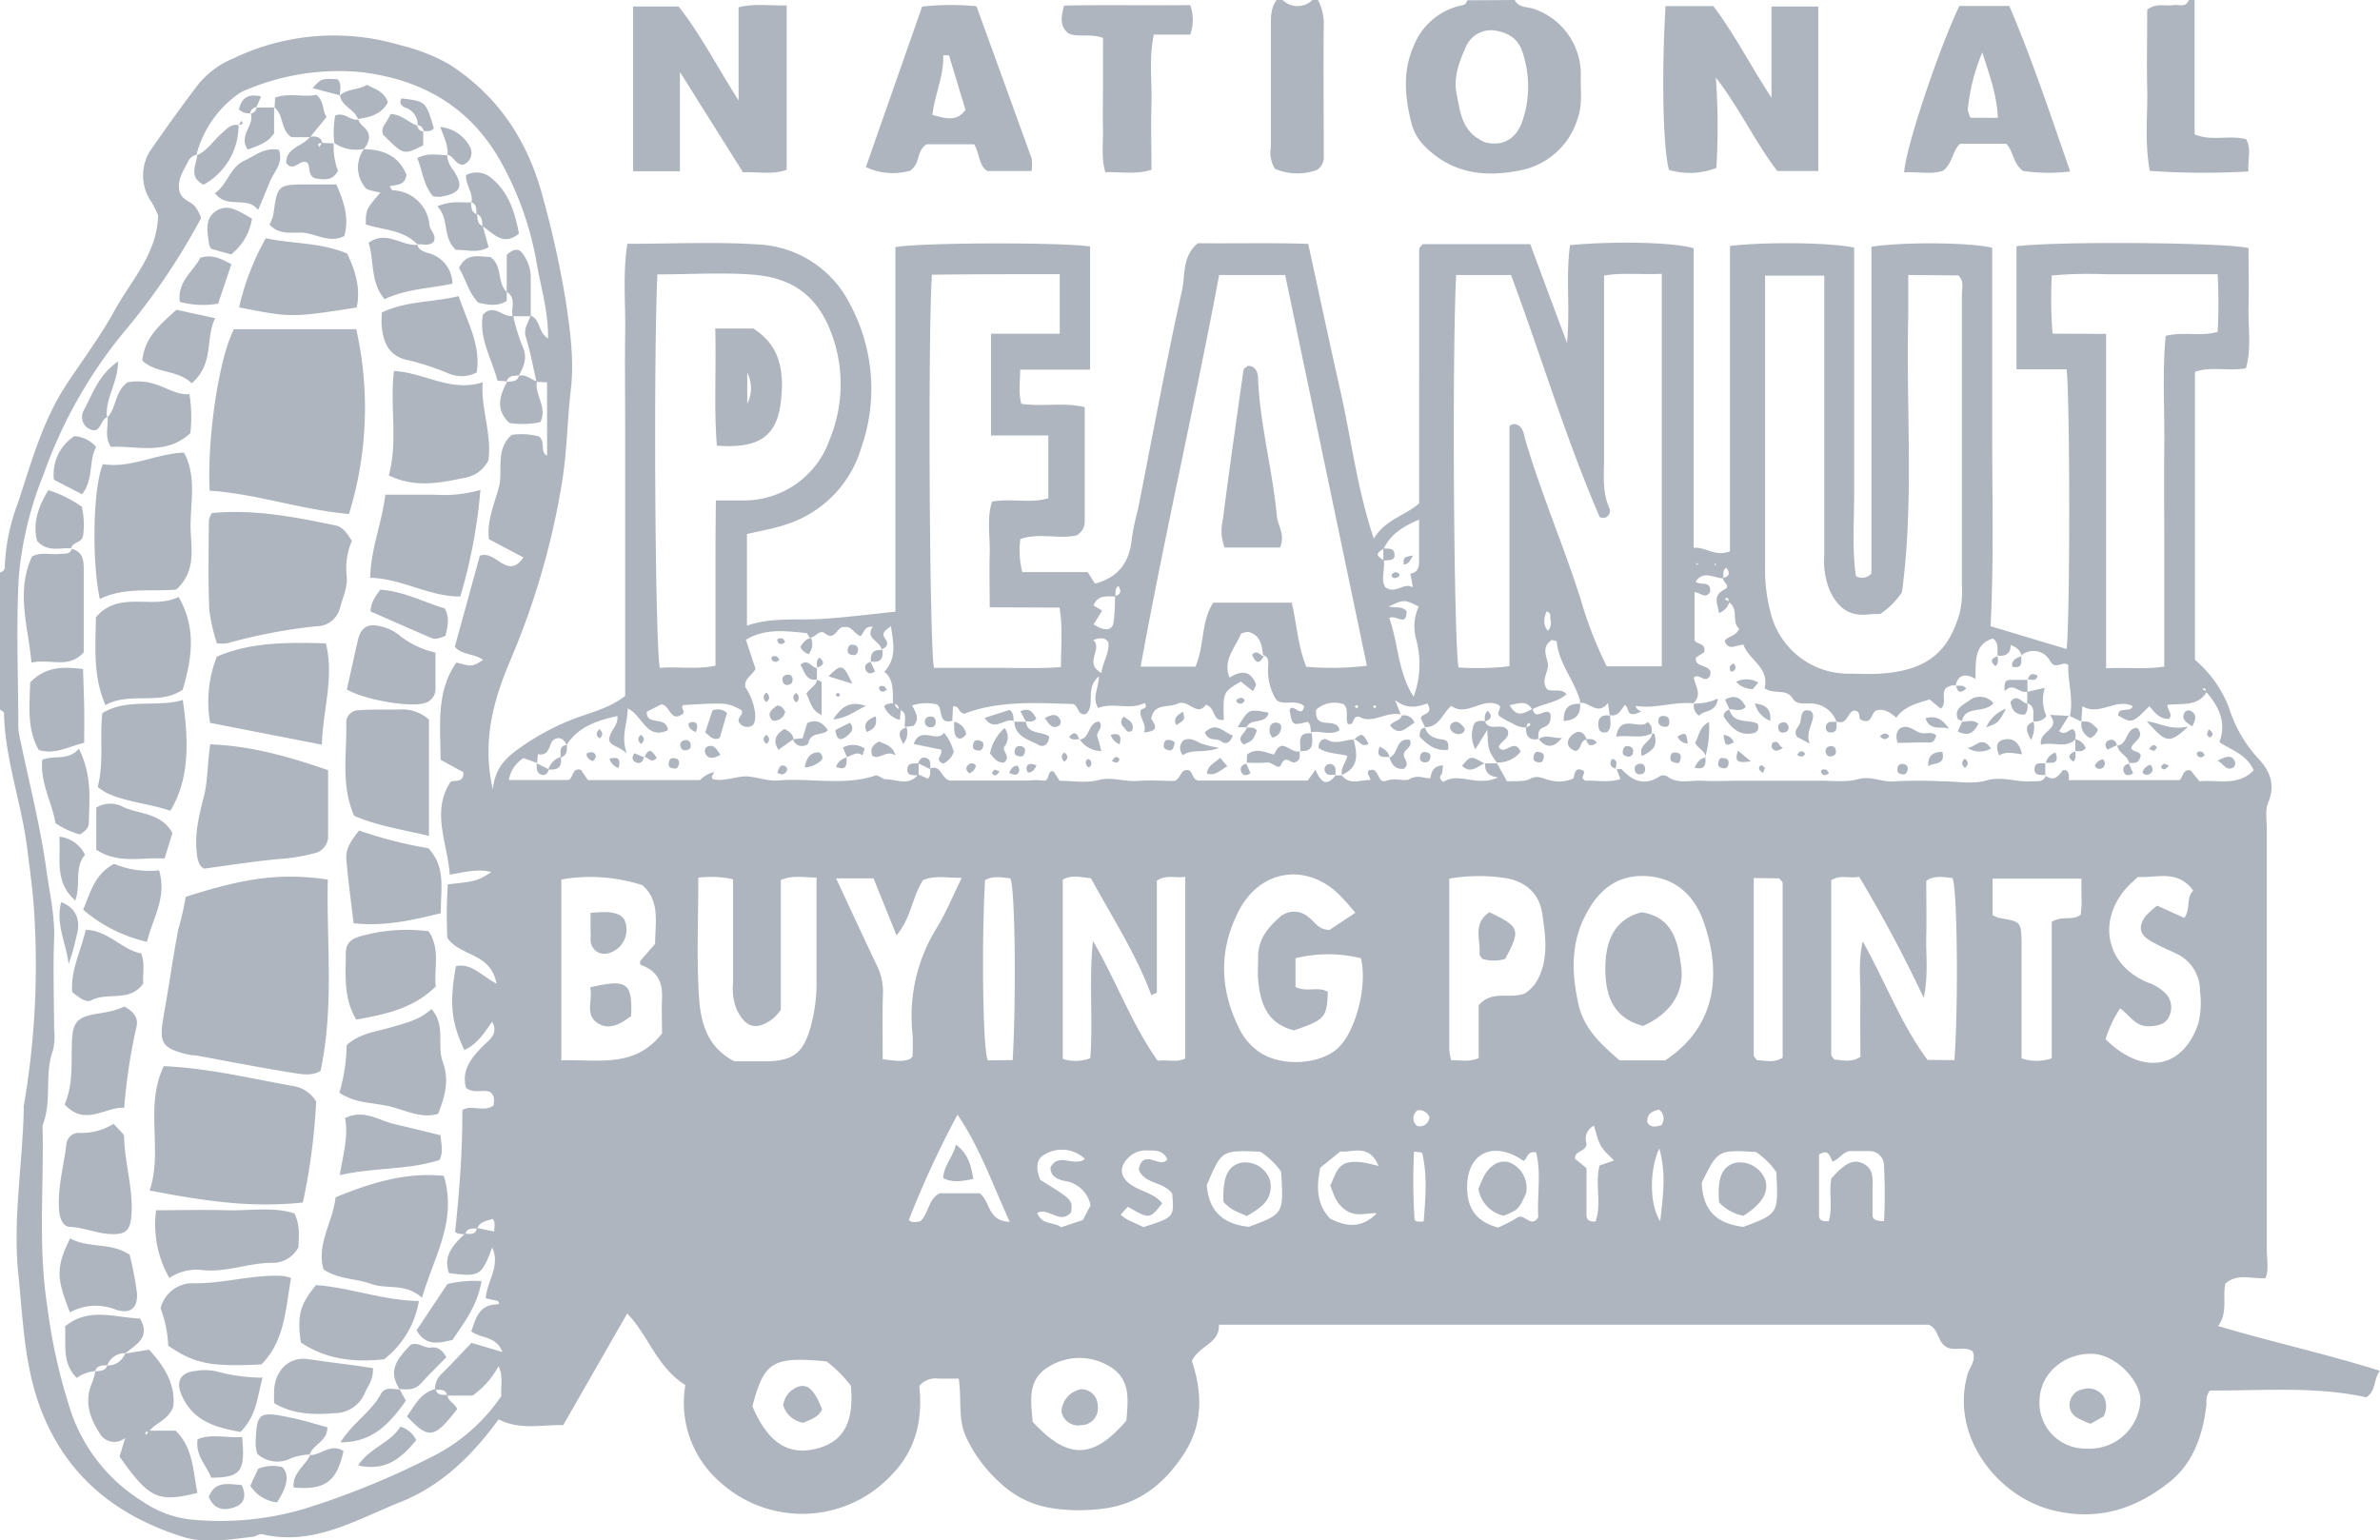 <svg id="702fe32f-7ffb-4cd1-9bc6-82242e282ee9" data-name="Layer 1" xmlns="http://www.w3.org/2000/svg" viewBox="0 0 327.36 211.93"><defs><style>.dd087c7e-add8-409a-ac64-392125dab306{fill:#aeb5be}</style></defs><path class="dd087c7e-add8-409a-ac64-392125dab306" d="M0 97.61V78.75a.77.77 0 0 0 .66-.87 27.53 27.53 0 0 1 1.82-8.72C4.3 63.63 5.83 58 9.07 53c2.24-3.41 4.71-6.68 6.67-10.25 2.3-4.2 5.91-7.84 6-13.16a17.32 17.32 0 0 0-.86-1.73 6.36 6.36 0 0 1 .12-7.6c2-2.88 4.07-5.77 6.21-8.57a12.15 12.15 0 0 1 4.86-3.64 31.93 31.93 0 0 1 23-1.83 25.67 25.67 0 0 1 6.79 2.67c6.75 4.37 10.8 10.62 12.81 18.25A136.44 136.44 0 0 1 77.75 41c.64 4.14 1.25 8.45.77 12.56S78 61.87 77.36 66a105.31 105.31 0 0 1-7.18 24.88c-2.31 5.5-3.91 11-2.39 17.75.28-3.19 2.09-4.6 3.9-5.87a33.73 33.73 0 0 1 6.79-3.69c2.48-1 5.2-1.52 7.51-3.33V58.49c0-4.24-.06-8.48 0-12.72.07-4-.35-8.1.3-12.23 6.1 0 12-.29 17.83.08a14.93 14.93 0 0 1 12.8 8.24 24.55 24.55 0 0 1 1.56 19.7 15.76 15.76 0 0 1-10.45 10.62c-1.75.59-3.6.89-5.29 1.29v12.6c3.48-1.18 6.89-.71 10.25-.92s6.67-.63 10.17-1V34c3.33-.64 22.8-.69 26.78-.09v16.94h-9.62c0 1.78-.27 3.21.17 4.71 3 .43 5.83-.26 8.71.46V71.8a2.16 2.16 0 0 1-1.12 1.85c-2.4.58-5.18-.41-7.74.52a12.1 12.1 0 0 0 .27 4.54h9l1 1.58c3.28-.83 4.79-3.07 5.06-6.15a34.51 34.51 0 0 1 .84-4c2-10.07 3.84-20.17 6.07-30.18.47-2.12 0-4.72 2.18-6.5 5 .06 10.17-.08 15.18.09 1.53 7 2.92 13.58 4.41 20.15s2.28 13.41 4.61 20.41c1.65-2.74 4.35-3.14 6.24-4.88V34.38a.71.71 0 0 1 .12-.37 2.85 2.85 0 0 1 .38-.42h14.78c1.6 4.32 3.2 8.62 5.06 13.6.44-4.92-.18-9.26.41-13.47 6.4-.58 14.15-.39 17 .42v41.22c1.7-.13 3 1.3 5 .48v-42c4.89-.6 14-.47 17.08.23v33.96c0 3.83-.29 7.58.24 11.22a1.68 1.68 0 0 0 2.14-.36V33.94c4.51-.68 13.55-.59 16.61.14v25.77c0 8.6.23 17.39-.22 26.3l10.45 3.14c.49-4 .48-34.51 0-38.48h-6.89V33.89c5.11-.73 29.18-.54 31.92.25 0 2.71.07 5.45 0 8.18s.43 5.65-.37 8.34c-2.47.46-4.82-.31-7 .51v39.61a16.11 16.11 0 0 1 4.68 6.61 18.49 18.49 0 0 0 4.06 7c1.56 1.67 2.36 3.54 1.34 6-.45 1-.2 2.42-.2 3.64v57.82c0 1.44.32 3-.21 4-2 .13-3.76-.73-5.49.74-.41 1.88.38 4-1 5.84 7.42 2.21 14.79 3.81 22.25 6.16-.93 1.27-.46 2.68-1.86 3.65-7.06-1.56-14.38-.89-21.5-.94-.67.83-.44 1.54-.52 2.19-.5 4-1.8 7.79-5 10.36-4.76 3.81-10.06 5.49-16.33 3.87-7.59-2-13.91-10.32-11.49-18.67.29-1 1.21-1.89.7-3.12-1.14-.87-2.71.15-3.86-.78-1-.78-.87-2.35-2.18-2.9h-97.64c.11 2.62-2.72 2.83-3.73 5 1.41 4.12 1.6 8.57-1 12.62s-5.93 6.83-10.62 7.6a24.93 24.93 0 0 1-7.76 0 13.26 13.26 0 0 1-7.16-3.63 19.38 19.38 0 0 1-4.52-6.17c-1.15-2.52-.57-5.29-1-8h-2.75a2.9 2.9 0 0 0-2.67 1c.45 4.3-.27 8.67-3.86 12.29a16.79 16.79 0 0 1-23.48 1 14.44 14.44 0 0 1-4.84-13.41c-3.93-2.46-5.06-6.79-8-9.85l-8.8 15.36c-3-.06-6 .71-8.89-.79-3.58 4.92-7.82 9.13-13.58 11.41-6.09 2.42-11.93 6.07-19 4.38-.34-.08-.76.3-1.15.35-3.26.38-6.71 1-9.76 0-9.25-2.92-16.19-8.5-19.65-18-2.12-5.87-2.29-12-2.91-18-.79-7.62.58-15.23.74-22.85a1.91 1.91 0 0 1 0-.41 113.7 113.7 0 0 0 1.49-25.59c-.14-3.25-.59-6.48-1-9.7C3 110.55.68 104.51.55 98.09c0-.16-.36-.32-.55-.48zm65.59 71.33l2.39.49c0-.75.21-1.28-.23-1.75C67 168 66 168 65.66 169c-.65.08-1.46-.17-1.65.82-.53-.09-1.11 0-1.41-.37.6-5.55 1-11 1-16.7 1.09-.89 3 .38 4.31-.7 0-.61.21-1.16-.41-1.76-.9-.53-2.28.27-3.4-.63-.64-2.41.68-4.07 2.26-5.67.91-.93 2.27-1.73 1.33-3.42-1.07 1.49-2 3.07-3.82 3.89-1.82-3.86-2.07-6.43-1.16-11.53 2.1-.48 3.46 1.27 5.58 2.4-.78-4.33-5-3.68-6.76-6.32a66.89 66.89 0 0 1 .06-7.34c4-.45 4-.45 6-1.69-1.82-.5-3.63 0-5.72.35-.34-4.49-2.57-8.6.08-12.75.66-.34 1.83.21 1.79-1.34l-3.14-1.71c0-4.61-.68-9.27 2.17-13.38 2.17.58 2.17.58 3.68-.36-1.24-.91-2.95-.65-3.89-1.82L66 76.46c2.23-.86 3.76 3.43 6 .23l-4.75-2.51c-.3-2.5.71-4.77 1.35-7.07s-.54-5.26 1.79-7.28a9.33 9.33 0 0 1 3.76.22c.94.82.06 2.09 1.1 2.65V52.6l-1.45-.07c-.48-2-.84-4.12-1.46-6.11-.39-1.23.33-2 .64-3 1.38.5 1 2.3 2.4 3.14.06-3.71-1-7.06-1.58-10.46A43.88 43.88 0 0 0 69 22.45C64.8 14.81 58.21 11 49.84 9.94A32.69 32.69 0 0 0 34 12.31a5.72 5.72 0 0 0-1.73 1A14.83 14.83 0 0 0 27 21.37l.08-.08a1.62 1.62 0 0 0-1.24 1c-.6 1.2-1.42 2.31-1.19 3.82.2 1.34 1.42 1.51 2.15 2.25a5.76 5.76 0 0 1 .86 1.64 90.47 90.47 0 0 1-10.78 15.88A64.85 64.85 0 0 0 6 65.25a48.66 48.66 0 0 0-3.41 14.08C2.21 86 2.5 92.72 2.52 99.41a8.13 8.13 0 0 0 .11 1.64c1.27 6.18 2.87 12.32 3.74 18.55.44 3.19 1.2 6.38 1.07 9.68-.16 4.09 0 8.2 0 12.3a8.69 8.69 0 0 1-.13 2.85c-1.26 3.37-.11 7.06-1.46 10.39.22 8.29-.65 16.58.65 24.88a77.39 77.39 0 0 0 3.4 14.92 23.41 23.41 0 0 0 9.8 12 14.41 14.41 0 0 0 6.4 2.41 40.91 40.91 0 0 0 15.69-1.43 111.91 111.91 0 0 0 17.25-7 25 25 0 0 0 9.91-8.53c-.1-1.43.3-2.73-.38-4.12A11.76 11.76 0 0 1 65 192h-3.5c-.2-1-1-.74-1.65-.81a2.75 2.75 0 0 1 .89-2.18c1.45-1.44 2.84-2.94 4.11-4.26l4.26 1.25c-.89-2.25-2.92-1.81-4.29-2.83.62-1.73 1-3.62 3.49-3.72.42 0 .44-.31.06-.5l-1.56-.33c.16-2.38 2.08-4.47.88-7-1.43 3.9-1.72 4.08-5.93 3.53-.86-2.44.64-3.94 2.19-5.42.67-.01 1.47.27 1.64-.79zm87.83-86.88c-1.16 0-2.44-.25-3 1.24l1.18.71-1.18 1.88c1.51 1 2.55.88 2.75-.25a29.23 29.23 0 0 0 .2-3.63c.81-.25.91-.72.45-1.39-.51.38-.36.94-.4 1.44zm36.91-6.58c-1.1.67-1.1.92 0 1.6.21 1.29-.46 2.67.22 3.72 1.45 1 2.5-.74 3.78 0l-.33-1.88c1.29-.24 1.19-1.24 1.19-2.19v-5.24c-2.32.97-3.94 2.07-4.86 3.99zM278 90.19l.08.07c-.15-.71-.61-1.16-1.52-1.53 0 1.3-.78 1.57-1.83 1.47h.05c-.15-.74.29-1.62-.66-2.36-2.56.8-2.38 3-2.39 5.56-1.44-.83-2.41-.56-2.74.91a1.74 1.74 0 0 0-1.42.45c-.54.88.24 2-.63 2.74l-1.54-1.28c-1.63.54-3.36.85-4.57 2.51-.89-.74-1.68-1.27-2.69-1-.84.23-.53 2.05-2.18 1.29-.41-.15.09-1.41-1.06-1.23-.82.34-.88 2.1-2.37 1.42l.07.07a3.82 3.82 0 0 0-3.8-2.5c-.8 0-1.74.12-2.23-.69-.88-1.45-2.58-.47-3.86-1.41.71-2.86-2.18-3.87-2.91-6-1.13.11-2.11.9-2.58-.52.45-.68 1.53-.54 2-1.69-1.1-.82 0-2.64-1.4-3.62-.13-.24 0-.9-.6-.43l.66.37a2.32 2.32 0 0 1-1.45 1.55c-.16-1.26-.93-2.39.78-3.25.95-.47-.29-1-.21-1.57.88-.23 1-.71.45-1.41-.6.38-.36 1-.4 1.45-1.3 0-2.72-1.17-3.82.46.58.59 2.1-.23 2 1.36-.61 1.15-1.34.12-2.15.09v6.61c.23.59 1.66.36 1.31 1.65l-1.11.73c-.28 1.59 2.44.81 1.93 2.51-.71 1.18-1.44-.42-2.24.24.2 1.14 1.22 2.4-.07 3.55-2.67-.26-5.28.8-7.9.35-.05.42.71.81.81.74-2.3 1.17-1.64-.59-2.33-.86-.54.71-.92 1.64-2.08 1.39l-.22-1.68c-1.48 1.86-2.55-.22-3.93 0l.07.07a2.7 2.7 0 0 0 0-.41c-.8-2.8-2.92-5.09-3.2-8.11 0-.09-.44-.13-.69-.2-1.28.89-.86 1.86-.54 3.16.26 1.07-1.08 2.37-.06 3.65.84.38 1.92-.23 2.64.65-1.36 1.19-3.21 1.25-4.72 2.08-.85-1.35-1.93-.77-3.09-.58 1 1.89 2.08 1 3.15.51.37 1.78 1.78-.27 2.43.66.11.82 0 1.55-.91 1.88s-.67 1-.76 1.62c-1.3.23-1.71-.47-1.67-1.63.19-.09.46-.12.55-.27s-.05-.4-.25-.26-.18.37-.27.56a3.22 3.22 0 0 1-1.89-.56 14.72 14.72 0 0 1-1.73-.94c-.68-.56.47-1.21-.21-1.6-2.22-1.13-4.32 1.71-6.47.13-1.24 1-1.64 3-3.69 2.93h.06l-.59-1.26c.27-.71 1.8-.46.93-2-1.29.42-2.71.92-4.47-.49l.8 2c-2-.45-4 1.39-5.69.31-1.16-.15-.49 1.24-1.6 1-.36-.88.19-1.93-.53-2.69a3.7 3.7 0 0 0-3.82.74c-.29 3 2.81.83 3.23 2.81-1.25.81-2.64 0-3.94.28-.08-.5 0-1.06-.45-1.44-2.13.53-2.13.53-2.49-1.63.43-1.08 1.7 1.32 2-.53-1.16-1-2.71 0-3.81-.83a7.44 7.44 0 0 1-1.15-4.23c0-.73.29-1.66-.75-2l.06.07c-.17-1.34-.33-2.72-1.91-3.18-.34-.1-.77.11-1.1.17-.82 2-2.58 3.67-1.6 6.08 1.59-1 2.86-1 3.62.88.07.17-.16.46-.38 1l-1.69-1.33c-2.44 1.43-2.44 1.43-2.34 5.25-1.62.3-1.09-1.72-2.47-2.07-1.18 1.75-2.43-.8-3.83-.16s-3.3-.1-3.68 2.08c.52.84 1.21 1.73-1 1.89.46-1.17-.73-2-.44-3.06.35-.34 1-.19.55-1-2.09 1.06-4.35-.14-6.41.71-.89-1.41.06-2.64.1-4.36-2 1.7-.37 3.92-1.78 5.17-1.17.3-1-1.13-1.75-1.36-5.2-.17-10.42-.46-15 1.34-.91-.27-.66-1.18-1.54-1l-.1 2 .07-.06c-2.12.62-1.28-1.62-2.16-2.23a6.51 6.51 0 0 0-3.44.14c.54 1 1.08 1.86.2 2.81l-1.18.15c-.16-.84.51-2-.84-2.41a.79.79 0 0 0-.82-.82c0-1.69.12-3.39-1.17-4.35 1.79-2 1.2-4.06.91-6.28-.8.59-1.38.89-.78 1.73.49.68.24 1.23-.6 1.45l.07.07c-.08-1.24-2.36-1.51-1.18-3.16-1.14-.16-1.17.74-1.68 1.28-.82-.23-1.2-1.45-2.27-1.24-1-.16-1.21 2-2.62.87-.82-.66-1.35.65-2.14.56-.15-.22-.29-.61-.46-.62-2.82-.27-5.67-.68-8.29.93l1.32 4c-.51.94-1.62 1.37-1.39 2.54 1.26 1.86 1.73 4.43 1 5.22a1.32 1.32 0 0 1-1.76-.24c-.64-.74.59-1.15.24-1.83C100 96.65 100 96.65 94 97c-.58.38.59 1-.36 1.38-1.44.86-1.54-1.43-2.68-1.47l-2 1c-.07 2.07 2.68.44 2.91 2.55-3 1.38-3.44-2-5.53-3 0 2.11-1 3.79-.12 6.21-1.1-1.06-2.13-.94-2.44-1.84 0-1.2 1.31-2 1.14-3.32-2.8.61-5.39 1.47-7 4-.54-1.45-1.82-1-2.11-.29-.4 1-.58 1.75-1.83 1.55l-.1 1.2-1.88-.67a4.34 4.34 0 0 0-2 3h8.21c.7-.3.44-1.76 1.71-1.38l.94 1.4h15.42a4.09 4.09 0 0 1 1.91-1.1c0 .34-.56.62-.09 1 1.46.28 2.88-.31 4.25-.4s3.08.69 4.7.55c4.44-.37 9 .78 13.36-.67.38-.12 1 .52 1.45.51 1.5 0 3.18 1 4.44-.68l1.33.61c.42-.4.3-.93.31-1.42 1.52-.54 1.49 1.34 2.68 1.66h10.87a9.88 9.88 0 0 1 2 0c1 .2.48-1.64 1.47-1.2l.78 1.24c1.78 0 3.64.34 5.29-.09 1.91-.51 3.62.25 5.44.11s3.54 0 5.06 0c1-.34.78-1.76 2-1.46.6.26.41 1.31 1.34 1.4h15l1.07-1.49c.64 1.53 1.45 2.55 2.82.71l-.07.08h.89l-.07-.06c1.16 1.49 2.58.64 4 .69-.12-.6-.58-.87-.24-1.29 1.49-.68 1.1 1.88 2.38 1.4s2.59.15 3.24-.24c1.1-.64 2-.07 2.86-.11.14-1.11.57-1.71 1.73-1.78-.06.55-.09.81-.12 1.07s-.72.53.16 1.22c2.1-1.42 4.61.74 7.54-.63-1.54-.18-1.88-1-1.76-2l-.07.07h1.71l-.07-.07 1.42 2.55c1.1-.09 2.33.11 3.2-.36 1.07-.56 1.71 0 2.6.18a4.84 4.84 0 0 0 3.34-.23c.16-.6.19-1.68 1.37-1.06.38.43-.65.94.29 1.38 1.49-.07 3.16.29 4.8-.22l-.55-1.42-.07.07c.27 0 .67-.11.79 0 1.49 1.62 3.13 2.3 5.16 1a1 1 0 0 1 1.13 0c1.48 1.07 3.16.48 4.74.57 1.76.1 3.53 0 5.3 0h11.01c1.9 0 3.5.24 5.24-.23s3.26.49 5 .31a64.39 64.39 0 0 1 6.52 0c2 0 4.2.43 6.08-.12 2.18-.63 4.12.28 6.16.12.77-.07 1.68.23 2-.84l-.06.06c1.13.85 1.77.12 2.38-.74 1.16-.21.77 1.35.85 1.36h15.22c.56-.6.49-1.57 1.54-1.33l1.19 1.49c2.55-.25 5.34.73 7.46-1.52-1-2.24-3.09-2.77-4.71-3.87 1-2.74-.07-4.89-1.78-6.87-.19-.13 0-.81-.56-.41l.62.34c-1.26 2.12-3.49 1.58-5.43 1.81 0 .76.78 1.27.23 1.94-1.29 0-2-.85-2.71-1.77-2.35 2.39-2.43 2.41-4.3 1.28.07-1.34 1.69-.28 2-1.27-2.33-1.18-4.55 1.44-6.92 0l-.15 2.21.06-.07-1.71-.82.08.07c.54-2.46-.33-4.84-.21-7.06-.94-.64-1.74.86-2.56-.64a2.58 2.58 0 0 0-3.93-.65zm-77.71-52.36c-.58 10.89-.33 50.57.33 54a38 38 0 0 0 7-.17V58.73c0-.1.15-.23.26-.29a1.79 1.79 0 0 1 .45-.1c1.18.18 1.27 1.42 1.47 2.15 2.2 7.51 5.32 14.67 7.66 22.11a55.07 55.07 0 0 0 3.54 9.07h7.57v-54c-2.72.14-5.25-.2-7.94.24v25.18c0 2.29-.27 4.62.74 6.82a1 1 0 0 1-.62 1.32c-.24 0-.67 0-.72-.11-4.68-10.8-8.03-22.12-12.2-33.29zm62.18 0v5.7c-.32 12.65.83 25.33-.86 37.94a10.63 10.63 0 0 1-3 3c-.58 0-1.26 0-1.94.09-2.52.17-3.95-1.11-5-3.33a10.68 10.68 0 0 1-.75-4.77V37.92h-8.14v40.27a22.22 22.22 0 0 0 .74 6 11 11 0 0 0 10.53 8.49c1.5 0 3 .09 4.5 0 6.69-.42 9.5-3.14 11-8.35a14.23 14.23 0 0 0 .3-4V40.59c0-.9.36-1.92-.5-2.7zm-94.78 0c-3.39 18.07-7.53 35.87-10.8 53.88h7.55c1.25-2.95.74-6.26 2.45-8.8h10.78c.7 3 .85 5.94 2 8.82a40.93 40.93 0 0 0 8.34-.14c-3.78-18.1-7.51-35.91-11.24-53.76zm-77.27-.11c-.55 11.88-.32 50.51.33 54.16 2.48-.21 5 .26 7.66-.3V80.33c0-3.68 0-7.54.06-11.48h4.06a12.48 12.48 0 0 0 11.6-8.42 19.93 19.93 0 0 0 .62-13.43c-1.62-5.18-4.62-8.65-11-9.2-4.36-.35-8.75-.05-13.33-.05zm45.71 45.83c0-2.8-.07-5.12 0-7.44s-.43-4.84.33-7.11c2.76-.46 5.37.29 7.73-.46v-8.63h-7.88v-14h9.45v-8.19c-6 0-11.81 0-17.58.07-.56 8.46-.34 50.77.28 54.09H137c2.86 0 5.92.11 8.93-.1 0-2.94.27-5.5-.2-8.19zm153.56-37.61v46c2.84-.15 5.37.19 8-.24V76.28c0-5-.05-10.1 0-15.15s-.29-10 .2-14.93c2.5-.61 4.84.15 7.14-.55a74.72 74.72 0 0 0 0-7.92h-15.46a56.74 56.74 0 0 0-7.35.17 59.55 59.55 0 0 0 .1 8zm-20.87 99.91c.58-7.72.39-24.48-.3-25.07-1.15-.07-2.36-.42-3.57.4 0 2.55.06 5.14 0 7.73s.31 5.22-.35 8.37a186.12 186.12 0 0 0-8.89-16.67c-1.32.31-2.55-.33-3.83.49v24c0 .21.27.43.43.67 1.17.09 2.37.43 3.58-.38 0-2.56-.06-5.15 0-7.74s-.34-5.22.32-8.14c3.16 5.66 5.28 11.41 8.91 16.31zm-109.7-9.28l-.76.34c-2.11-5.72-5.43-10.78-8.3-16.08-1.45-.16-2.76-.49-3.88.2v24.65a5.78 5.78 0 0 0 3.79-.1c.39-5.26-.21-10.54.36-16.13 3.27 5.61 5.31 11.42 8.91 16.49 1.34-.2 2.54.28 3.78-.31v-25c-1.38.22-2.59-.35-3.9.53zm27.31-11c-.87-1-1.45-1.71-2.11-2.37-4.52-4.55-10.94-3.65-13.91 2.08-2.88 5.53-2.63 11.11.24 16.62a8.28 8.28 0 0 0 2.1 2.48c2.84 2.41 8.63 2.28 11.29-.2 2.47-2.31 4.08-8.63 3.15-12.35a18.89 18.89 0 0 0-9 0v3.94c1.51.81 3.12-.13 4.45.69-.14 3.55-.38 3.82-4.65 5.29-3.68-.9-4.67-3.72-4.94-7-.08-.94 0-1.91 0-2.86-.09-2.41 1.17-4.13 2.86-5.6a2.94 2.94 0 0 1 4.06-.11c.87.59 1.35 1.77 2.91 1.75zM77.21 145.88c5-.18 10.1 1.15 13.85-3.71 0-1.52-.07-3.16 0-4.79.11-2.14-.59-3.73-2.69-4.53-.33-.12-.43-.32-.26-.7l2-2.3c0-2.92.73-5.87-1.75-8.07a23.23 23.23 0 0 0-11.15-.78zm151.84 0c7.43-4.92 7.62-12.54 5.23-19.2-1.22-3.38-3.73-5.92-7.82-6.15-4.32-.24-6.85 2.25-8.54 5.69-1.87 3.78-1.72 7.79-.83 11.86.75 3.46 3.12 5.58 5.68 7.8zm-133-25.15c0 5.61-.24 10.94.08 16.23.21 3.48 1 7.05 4.87 9.05h4.67c3.64-.12 4.89-1.31 5.89-4.94a23 23 0 0 0 .75-6.43v-13.92c-1.86 0-3.33-.34-4.91.35v17.86a8.94 8.94 0 0 1-1 1.15c-2.36 1.79-3.86 1.35-5.1-1.26a7.88 7.88 0 0 1-.47-3.6v-14.25a13.74 13.74 0 0 0-4.76-.22zm103.55 25.13c1.17-.06 2.33.32 3.79-.29v-7.27c1.89-2.16 4.17-.8 6.33-1.62a5 5 0 0 0 1.72-1.8c1.6-2.93 1.15-6.06.7-9.14s-2.61-4.66-5.52-5a24.07 24.07 0 0 0-7.28.14v23.51a9.6 9.6 0 0 0 .26 1.47zm94.46-25.21c-.56.53-1.09 1-1.54 1.47-4.17 4.69-2.77 10.83 3.07 13.11a6.22 6.22 0 0 1 2.34 1.51 2.75 2.75 0 0 1 .46 3c-.43 1.15-1.49 1.37-2.68 1.45-2 .13-2.76-1.54-4.1-2.46a16.62 16.62 0 0 0-2 4.24c5.14 5.08 10.63 4.09 12.75-2.13a11.78 11.78 0 0 0 .24-4.46 5.6 5.6 0 0 0-3.29-5.2c-1.22-.58-2.48-1.11-3.64-1.81-1.43-.86-1.58-2-.49-3.41a11.56 11.56 0 0 1 1.54-1.36l3.71 1.68c.93-1.25.23-2.8 1.24-3.74-2.12-2.97-5-1.73-7.61-1.89zm-172.65 25.07c1.58.21 2.65.39 3.69 0 .12 0 .2-.17.41-.36a27.87 27.87 0 0 0 0-3.16 23 23 0 0 1 3.44-14.71c1.2-2 2.11-4.23 3.33-6.72-2.13 0-3.72-.35-5.32.31-1.51 2.36-1.67 5.33-3.65 7.59-1.11-2.75-2.16-5.34-3.16-7.83H115c1.9 4.07 3.71 8 5.56 11.88a8.14 8.14 0 0 1 .89 3.89c-.1 2.95-.04 5.93-.04 9.11zm164.88-24.84h-12.22v5a3.65 3.65 0 0 0 .82.39c3.1.52 3.11.51 3.17 3.47v15.86a6.34 6.34 0 0 0 4.15 0v-18.77c1.42-.93 2.79-.08 4-1 0-.43.11-1 .11-1.48-.02-1.07-.03-2.16-.03-3.47zm.69 78.41a7 7 0 0 0 7.42-6.5c.21-2.48-3.17-6.47-6.69-6.54-3.82-.07-7 2.68-7.17 6.22a6.3 6.3 0 0 0 6.46 6.82zm-173.34-12c-7.36-.68-8.52 0-10.15 6.18 2.19 5.14 5.06 6.93 9.18 5.73 3.43-1 4.81-3.68 4.37-8.54a17.23 17.23 0 0 0-3.4-3.4zm41.29 8.18c.21-2.74.69-5.73-2.32-7.49a8 8 0 0 0-8.46.11c-2.94 1.79-2.31 4.85-2.11 7.51 4.81 5.25 8.31 5.19 12.89-.16zm86.29-74.67v24.39c0 .21.28.41.45.66 1.16.06 2.37.42 3.53-.35v-24c0-.2-.28-.41-.46-.66zm-101.93 25.04c.52-8.87.31-24.49-.35-25-1.14-.12-2.33-.4-3.45.25-.5 8.63-.3 24.19.42 24.79zm-4.53 18.33c1.49 1.12 1.06 3.86 4.13 3.92-2.39-5.19-4.09-10.18-7.19-14.74a133.49 133.49 0 0 0-6.7 14.5c.49.45 1 .23 1.56.19 1.21-1.09 1.11-3.09 2.69-3.87zm71.3 4.71a19.17 19.17 0 0 0 2.6-1.35c1-.72 1.91 1.54 2.93-.08-.2-2.91.45-6-.31-8.91-1.31-.22-1.15.87-1.71 1.17l-.68-.43c-3.73-2.16-6.91-.52-7.08 3.64-.12 2.9.91 5.08 4.25 5.96zm-29.85-7.68a10.12 10.12 0 0 0-2.86-2.75c-5.32-.23-5.32-.23-7.36 4.59.28 3.76 2.43 5.4 5.78 5.74 4.8-1.78 4.81-1.78 4.44-7.58zm57.86 1.51c.15 4.13 2.39 5.68 5.72 6.08 4.83-1.8 4.83-1.8 4.54-7.52a10.26 10.26 0 0 0-2.82-2.79c-5.22-.29-5.22-.29-7.44 4.23zm25.07 5.29c.15-2.55.11-5.1 0-7.64a2 2 0 0 0-2.1-2h-2.45c-1.07 0-1.62 1.19-2.56 1.43-.4-1-.65-1.67-1.83-.95v8.32c0 .7.42.92 1.33.85.59-1.87 0-3.92.36-5.87 1.83-2.09 3-2.71 4.32-2.09 1.75.83 1.3 2.5 1.35 4v3.26c.11.38.31.69 1.58.69zm-97.9-3.76c-1.12-1.7-3.89-1.3-4.61-3.37.64-3 2.93 0 3.93-1.36-.52-1.26-1.63-1.25-2.73-1.23a3.38 3.38 0 0 0-2.27.67c-1.74 1.44-1.68 3 .24 4.19 1.33.84 3 1.07 4.06 2.42-1.73 2.18-1.73 2.18-4.73.46l-1 1.1a9 9 0 0 0 1 .7c.72.35 1.46.66 2.15 1 4.22-1.35 4.22-1.35 3.96-4.55zm28.11 2.67c-1.33-.05-2.63.49-4-.27-1.5-.86-1.86-2.21-2.38-3.57.6-1.07.78-2.38 2-3 1.44-.48 2.84-.12 4.65.34-1.31-3.18-3.68-1.78-5.26-2l-2.76 2.24c-.6 2.88-.43 5.1 1.35 7 2.14 1.08 4.25 1.45 6.4-.71zM150 165.83a4.21 4.21 0 0 0-3.51-3.35c-1.16-.24-2-.69-2-1.87 1.14-2.15 3.21 0 4.74-1.16a4.57 4.57 0 0 0-5.44-.68c-1.47.71-1.22 2.24-.7 3.55 4.44 2.75 4.44 2.75 4.24 4.47-1.54 1.74-3-.7-4.66.06.63 1.78 2.37 1.2 3.27 2l3-1zm44.43-69.94a13 13 0 0 0 .37-7.89 6.47 6.47 0 0 1 .35-4.55c-2-1-2-1-4.16 0 1 .19 1.95-.07 2.48.66 0 2.22-1.49.37-2.38.92 1.27 3.53 1.16 7.46 3.37 10.86zm24.77 59a2 2 0 0 0-1 2.38c.09 1.23-1.66.94-1.55 2.16l1.57 1.28v6.41c0 .61.26 1 1.24.93.88-2.45-.1-5.2.55-7.7l2-.7c-1.94-1.87-1.94-1.87-2.78-4.81zm-24.71 3.6a82.8 82.8 0 0 0 .07 9.19c0 .44.6.4 1.26.36.24-3.11.55-6.25-.2-9.38.01-.14-.45-.13-1.1-.22zm33.87 9.51c.33-3.2.89-6.39-.13-10-1.38 2.92-1.36 7.79.13 10zm-75.91-79.64c-.46-.7-1.1-.63-2.07-.32 1.36 1.29-1.39 3.2 1.13 4.54.13-1.5 1.12-2.69.94-4.22zm76.07 66.44a1.53 1.53 0 0 0-.33-2.15c-.87.22-1.69.51-1.61 1.76.42.72 1.09.65 1.94.39zm-33.61-2a1.35 1.35 0 0 0 0 2.1 1.32 1.32 0 0 0 1.7-1.22 1.48 1.48 0 0 0-1.7-.91zm18-66a1.65 1.65 0 0 0 .35-1.55c-.06-.39.17-1-.57-1.12-.28.87-.53 1.78.18 2.6zm20.54-9.37l-.18.25h.32zm2.62.22l-.25-.14v.26zm-49.23 19.6c-.06-.08-.15-.24-.2-.23-.35.09-.36.25 0 .41 0 .02.12-.12.2-.18zm2.47 0c-.07-.07-.15-.23-.19-.22-.32.09-.34.25 0 .4-.01.01.11-.12.19-.19z"/><path class="dd087c7e-add8-409a-ac64-392125dab306" d="M208.35 0c.57 1.18 1.87.88 2.79 1.28a9.51 9.51 0 0 1 6.28 9.52c0 1.88.24 3.77-.46 5.63a10.25 10.25 0 0 1-7.82 7c-4.91 1-9.4.46-13.14-3.27a7 7 0 0 1-1.93-3.48c-.85-3.48-1.12-7 .37-10.33a9.1 9.1 0 0 1 6.13-5.5c.51-.14 1.11-.09 1.22-.81zm-4.1 19.57c2.27.58 4.23-.27 5.14-2.88a14.79 14.79 0 0 0 0-9.59c-.62-1.91-2.16-2.71-4-2.93a3.78 3.78 0 0 0-3.86 2.52c-.88 1.92-1.64 4.11-1.17 6.28.5 2.46.69 5.23 3.89 6.6zM301.86 0v18.48c2.36 1 4.72.06 7.08.67.78 1.31.19 2.76.33 4.44a107.65 107.65 0 0 1-13.57-.08c-.74-4-.28-7.64-.36-11.27s0-7.32 0-10.89c1.22-1 2.5-.46 3.66-.65.72-.11 1.67.4 2.06-.7zM181.28 0a7 7 0 0 1 .8 3.07c-.07 6.13 0 12.26 0 18.39a2.1 2.1 0 0 1-.92 1.91 7.79 7.79 0 0 1-5.8-.15 4.21 4.21 0 0 1-.55-3V3.88c0-1.36-.09-2.71.79-3.88h.82a2.93 2.93 0 0 0 4.1 0zm47.81.84h6.57c2.81 3.68 5 8 8 12.61V.9h6.44v22.63h-5.64c-3-3.93-5.24-8.7-8.45-12.86a93.86 93.86 0 0 1 .07 12.43 10 10 0 0 1-6.52.27c-.83-3.03-1.03-13.05-.47-22.53zM108.2.75v22.61c-1.93.72-3.94.24-6 .35L93.52 9.9v13.66h-6.44V.9h6.27c2.82 3.55 5.13 8 8.24 12.93V1c2.19-.54 4.2-.21 6.61-.25zm26.11.11q3.8 10.46 7.58 20.92a6.22 6.22 0 0 1 0 1.75h-6.08c-1.17-.71-1.06-2.42-1.82-3.68h-6.55c-1.44.95-.78 2.61-2.27 3.64a8.75 8.75 0 0 1-6.07-.5c2.59-7.41 5.16-14.74 7.74-22.09a36.41 36.41 0 0 1 7.47-.04zm-3.78 6.75h-.8c.13 2.78-1.15 5.33-1.48 8.2 1.79.47 3.3 1 4.55-.69zm154.22 15.98a24.81 24.81 0 0 1-6.49-.07c-1.4-1.05-1.29-2.66-2.3-3.74h-6.36c-1.09 1-1 2.67-2.34 3.71-1.63.56-3.48.1-5.35.23.16-3.25 4.7-16.83 7.59-22.9h6.87c3.1 7.24 5.63 14.87 8.38 22.77zm-9.95-7.38c-.15-3.23-1.16-5.86-2.14-9a27 27 0 0 0-2 7.86 3.35 3.35 0 0 0 .38 1.13zM151.72 5.22c-1.87-.68-3.44 0-4.78-.64-1.19-1-1-2.19-.58-3.81 5.74-.13 11.53 0 17.35-.07a6 6 0 0 1 0 4.06h-5c-.7 3.27-.24 6.39-.33 9.47s0 6 0 9.13c-2.13.67-4.15.27-6.35.33-.59-2-.27-4.07-.32-6.06s0-4.1 0-6.15zM25.55 123.38c8.45-2.7 13.15-3.28 19.54-2.38-.2 8.73.89 17.52-1 26.33-1.24.75-2.64.45-3.92.25-4.36-.69-8.7-1.55-13-2.34-.39-.07-.81-.05-1.2-.14-3.88-.93-4.13-1.6-3.4-5.7.68-3.82 1.22-7.67 1.94-11.5a40.51 40.51 0 0 0 1.04-4.52zm6.63-78.09H49a49.44 49.44 0 0 1-1 25.42c-6.61-.57-12.8-2.8-19.16-3.2-.37-7.27 1.27-18.22 3.34-22.22zm-9.66 101.39c6.09.26 11.85 1.67 17.67 2.71a4.51 4.51 0 0 1 3.3 2.16 87.08 87.08 0 0 1-1.83 13.89c-6.19.62-11.61.19-21.08-1.66 1.87-5.5-.74-11.48 1.94-17.1zm6.64-76.1c5.83-.54 11.4.54 17 1.71.93.19 1.56 1 2.24 2.13a9.28 9.28 0 0 0-.7 4.9c.11 1.56-.57 2.91-.94 4.32a3.32 3.32 0 0 1-3.29 2.52 74.89 74.89 0 0 0-12.27 2.35 5.94 5.94 0 0 1-1.36 0 24.48 24.48 0 0 1-1.06-4.67c-.16-4.08-.08-8.18-.05-12.26a2.78 2.78 0 0 1 .43-1zm-.25 31.82c5.8.23 11 1.76 16.22 3.56v8.83a2.42 2.42 0 0 1-2 2.62 24.74 24.74 0 0 1-4.76.77c-3.33.3-6.64.83-10.29 1.32-.6-.27-.91-1-1-2.08-.36-2.76.35-5.43 1-8 .5-2.13.45-4.26.83-7.02zM14.16 63.86c3.86.6 7.18-1.42 11.14-1.6 1.93 3.57.72 7.42.94 11.09.16 2.64.53 5.48-2 7.76-3.43.32-7.11-.38-10.51 1.3-1.14-5.41-.93-15.41.43-18.55zm43.89 114.68c-2.34-2.08-4.79-1.11-7-1.9s-4.48-.61-6.55-2c-1-3.5 1.27-6.44 1.66-9.92 4.86-2 9.7-3.48 14.89-2.95 1.84 6.28-1.31 10.95-3 16.77zm-13.78-76.09l-15.37-3a17 17 0 0 1 .92-9.1c4.54-2 9.64-2 15-1.84 1.18 4.66-.41 9.12-.55 13.94zM59 115c-3.77-.89-7.19-1.41-10.29-2.77-1.84-4.21-1-8.47-1.08-12.64A1.71 1.71 0 0 1 49 97.74c2-.19 4.09-.07 6.14-.14A5.48 5.48 0 0 1 59 99zm-41.81 71.23l3.3-.55c2.13 2.27 3.69 4.85 3.34 7.84-.71 1.9-2.42 2.18-3.29 3.38-.17.15-.82-.09-.42.52l.35-.59h3.69c2.48 2.45 2.36 5.63 3 8.56-5.48 1.34-6.62.79-10.72-5l.79-2.58a2.31 2.31 0 0 1-3.6-.77c-1.38-2.12-2.05-4.39-.93-6.89a10.91 10.91 0 0 0 .43-1.54l-.08.07c.68-.09 1.45 0 1.72-.89l-.07.07a2.56 2.56 0 0 0 2.53-1.71zm5.95-1.09a16.53 16.53 0 0 0-1.05-5.14 4.52 4.52 0 0 1 4.32-3.46c4.24.12 8.31-1.24 12.52-1a7.19 7.19 0 0 1 1.1.28c-.75 4.22-.84 8.64-4.07 11.89-7.02.34-9.14-.07-12.82-2.57zM66.39 52.6c-.27 3.68 1.28 7 .79 10.72a4.44 4.44 0 0 1-3.3 2.42c-3.48.73-6.87 1.39-10.4-.34 1.29-4.74.11-9.61.71-14.36 4.26.24 7.81 2.96 12.2 1.56zM53 68.06h6.81a18.19 18.19 0 0 0 6.27-.66 72.56 72.56 0 0 1-2.77 14.67c-4.36 0-8-2.47-12.39-2.58C51 75.47 52.53 72 53 68.06zM25.13 94.88c-3.22 2.22-7.2.23-10.63 2.13-1.76-4.08-1.34-8.1-1.31-12.09 3.23-3.77 7.79-1 11.38-2.8 2.49 4.36 1.81 8.52.56 12.76zm-1.69 16.66c-3-1-6-1.18-8.71-2.42a9.29 9.29 0 0 1-1.29-.85c.89-3.45.24-6.86.64-10.16 3.48-2.12 7.47-.73 11.06-1.81 1.03 6.96.57 11.4-1.7 15.24zm23.24 38.79a24.13 24.13 0 0 0 1-6.55c1.87-1.66 4.14-1.86 6.13-2.45s3.9-1 5.53-2.51c2 2.18.73 5 1.56 7.27.95 2.58.29 4.74-.63 7.14-2.45.75-4.66-.61-7-1.09s-4.47-.39-6.59-1.81zm-23.39 25.49a14.89 14.89 0 0 1-1.82-9.32c3.3 0 6.52-.09 9.74 0s6.44-.51 9.31.45c.86 1.9.52 3.38.54 4.62a4 4 0 0 1-3.51 2.17c-3.28-.05-6.36 1.35-9.65 1a6.66 6.66 0 0 0-4.61 1.08zm35.63-59.12c2.48 2.64 1.66 5.66 1.72 8.93-4 1-7.8 1.84-12 1.39-.36-3-.75-5.86-1-8.76-.15-1.58.81-2.77 1.74-4a59.23 59.23 0 0 0 9.54 2.44zM32.89 42.29a34.79 34.79 0 0 1 3.67-9.51c3.7.78 7.62.57 11.2 2.11 1.17 2.48 1.86 4.85 1.3 7.42-8.99 1.39-8.99 1.39-16.17-.02zM57.62 179a12.9 12.9 0 0 1-4.78 8c-4 .46-8 .05-11.46-2.32-.53-3.69-.12-5.21 2.09-7.88 4.6.32 8.99 2.06 14.15 2.2zm1.32-50.89c1.69 2.49.71 5.1 1 7.6-3.09 3.07-7 3.85-10.94 4.56-1.79-3-1.44-6.1-1.43-9.18 0-1.47.9-2 2.27-2.36a23.68 23.68 0 0 1 9.1-.62zm-43.31 26.5c.8.95 1.43 1.35 1.44 1.77.07 3.67 1.3 7.22 1 10.92-.17 2-.79 2.58-2.89 2.48-1.89-.09-3.65-.9-5.58-1-.91 0-1.37-1.1-1.46-2.18-.27-3.17.65-6.19 1-9.28a1.71 1.71 0 0 1 1.75-1.46 8.29 8.29 0 0 0 4.74-1.25zM9.8 75.5c1.52.35 1.73 1.47 1.72 2.81v11.41c-2.06 2.39-4.67.83-7.2 1.45-.42-5-2.18-9.68.08-14.6 1.14-.67 2.54-.21 3.85-.37.64-.07 1.41.15 1.64-.77zm7.34 62.99c1.43.81 1.93 1.67 1.6 2.91a79.55 79.55 0 0 0-1.66 11c-2.64-.13-5.37 2.63-8.19-.46 1.18-2.72.9-5.57 1-8.39.06-3 .74-3.68 3.75-4.13a19.09 19.09 0 0 0 2-.4c.44-.12.92-.33 1.5-.53zM52.5 43c3.42-1.63 7-1.38 10.59-2.26 1.23 3.67 3.06 6.7 2.48 10.5a4.5 4.5 0 0 1-3.89.13 36.32 36.32 0 0 0-5.37-1.78c-2.68-.48-3.52-2.22-3.8-4.55-.06-.55-.01-1.1-.01-2.04zm7.4 46.78v4.93a2 2 0 0 1-1.63 2.05c-2.12.56-8.17-.51-10.56-1.9.51-2.26 1-4.58 1.54-6.88.4-1.65 1.37-2.25 3-1.83a6.31 6.31 0 0 1 2.55 1.15 12.27 12.27 0 0 0 5.1 2.48zM14.73 57.46c1.35-1.33 1-3.6 2.84-4.87a7.76 7.76 0 0 1 4.18.41c1.39.47 2.66 1.33 4.31 1.23a19.92 19.92 0 0 1 .12 5.37c-3.38 3.08-7.28 1.72-10.94 1.87-.89-1.39-.33-2.77-.44-4.09zM9.64 170.37c2.61 1.42 5.54.49 8.19 2.25a46.16 46.16 0 0 1 1 5.2c.18 2.17-.93 3.05-3 2.32a7.37 7.37 0 0 0-6.21.41c-1.89-4.75-1.92-6.18.02-10.18zm28.08 22.68a17.78 17.78 0 0 1 0-2.07c.31-2.74 2.23-4.33 4.65-4 3 .46 6 .77 8.93 1.25.06 1.65-.72 2.46-1.12 3.42a4.5 4.5 0 0 1-4.18 2.77c-2.81.23-5.66.19-8.28-1.37zm22.87-36.87c.13 1.34.39 2.41-.15 3.41-4.37 1.4-8.93 1-13.7 2.08.45-2.87 1.21-5.3.72-7.85 2.61-1.26 4.6.32 6.71.81s4.13.99 6.42 1.55zm-40.37-26.61a20.24 20.24 0 0 1-8.78-4.42c1-2.36 1.56-4.89 4.26-6.31a12.58 12.58 0 0 0 6.18.9c1.12 3.74-.88 6.55-1.66 9.83zM4.15 93.89c2.11-2.2 4.48-2.18 7.27-1.85.06 1.8.13 3.54.16 5.28s0 3.23 0 4.87c-2.26.57-4.08 1.65-6.24 1-1.64-2.87-1.28-6-1.19-9.3zm53.31-60.22c-1.93-2.07-4.71-2-7.14-2.79 0-2.05 0-2.05 2-4.39-.43-.09-.81-.16-1.18-.25a5.85 5.85 0 0 1-.74-.25 4.34 4.34 0 0 1-.33-5.51l-.06.05c2.77 0 4.88 1 5.9 3.53-.24 1.55-1.42 1.3-2.32 1.58.19.26.29.52.41.54A5.23 5.23 0 0 1 59.08 31c.12.78 1 1.33.57 2.26-.65.66-1.5.28-2.27.35zM9.93 136.49c-.22-3 1.18-5.62 1.87-8.57 3.17.11 5 2.79 7.62 3.24.58 1.56.14 2.92.3 4.13-1.87 2.67-4.94 1.13-7.18 2.34-.76.37-1.75-.47-2.61-1.14zM33.08 197c-3.41-.61-6.56-1.49-8.1-5.07-.84-1.92-.12-3.16 2-3.33a7.24 7.24 0 0 1 2.83.08 24 24 0 0 0 6.31.85c-.76 2.57-.72 5.11-3.04 7.47zm3.98-166.1a6 6 0 0 0 .52-1.26c.59-4.27.58-4.27 4.93-4.26h3.76c1 2.32 1.8 4.55 1.09 7.09-1.78.9-3.4 0-5.06-.37s-3.57.53-5.24-1.2zM26.37 52.73c-1.9-1.88-4.85-1.31-6.79-3.11.3-3.25 2.51-5 4.68-7l5.34 1.15c-1.41 2.8-.08 6.23-3.23 8.96z"/><path class="dd087c7e-add8-409a-ac64-392125dab306" d="M13.16 188.63a5.17 5.17 0 0 0-2.61.94c-2.09-2.13-1.43-4.65-1.6-7.09 3.25-2.68 6.84-1.21 10.3-1.08 1.55 2.64-.6 3.59-2.06 4.83l.07-.06a2.58 2.58 0 0 0-2.53 1.71l.07-.07c-.69.08-1.48-.06-1.72.89zm.08-71.73v-5.79a3.72 3.72 0 0 1 3.76-.06c2.26 1 5.18.78 6.71 3.55l-1.07 3.51c-3.11-.2-6.35.8-9.4-1.21zm44.14-83.31c.21 1 1.2 1.08 1.85 1.32a4.41 4.41 0 0 1 3 4.12c-3 .65-6.25.68-9.33 2.13-2-2.33-1.4-5.25-2.2-7.76 2.49-1.78 4.54.51 6.73.27zM10.85 103c1.85 3.75 1.44 7 1.36 10.25 0 .72-.62 1.17-1.21 1.55a11.12 11.12 0 0 1-3.37-1.55c-.47-2.89-2.12-5.5-1.82-8.71 1.64-.71 3.61.18 5.04-1.54zm31.85 97.11a7.63 7.63 0 0 0-2.76.55 4.07 4.07 0 0 1-4.55-.65 6.49 6.49 0 0 1-.23-1.22c.11-4.56.39-4.68 5-3.72 1.7.36 3.29.86 4.87 1.3 0 2-2.06 2.34-2.45 3.82zm23.53-23.86c-.57 3.37-2.32 5.61-4 8.1-1.75.36-3.59 1-4.93-1.34l4.24-6.36a15.69 15.69 0 0 1 4.69-.4zM52.3 81.13c3.32.22 6.05 1.76 8.87 2.57.75 1.37.37 2.53.11 3.78a8.15 8.15 0 0 1-1.12.37 1.49 1.49 0 0 1-.81-.07c-2.82-1.22-5.63-2.46-8.38-3.66.03-1.2.58-1.93 1.33-2.99zm-42.42-5.7c-1.55-.14-3.26.63-4.77-1-.64-2.44.15-4.72 1.54-7a16.9 16.9 0 0 1 4.6 2.28 10.86 10.86 0 0 1 .19 3.9c-.18 1.2-1.55.89-1.64 1.87zM38.36 20.6c.65 1.88-.66 3-1.19 4.28s-1 2.46-1.67 4c-1.53-2-4.27-.05-5.93-2.31 1.72-1.18 2.05-3.54 4-4.45 1.43-.63 2.69-1.86 4.79-1.52zm32.22 22.84a27 27 0 0 0 1.26 4.15c.77 1.58.24 2.82-.51 4.12l.07-.07c-.67.1-1.49-.06-1.72.9l.08-.07-1.33-.1c-.77-3-2.6-5.79-2-9.09 1.57-1.63 2.77.52 4.15.16zm-5.74-15.52c.32-1.35-.83-2.47-.73-3.83a3.09 3.09 0 0 1 3.47.4c2.45 2 3.24 4.78 3.8 7.64-2.19 1.81-3.47 0-5-1-.1-.66 0-1.44-.86-1.69l.05.06c-.1-.67.08-1.49-.89-1.71zM30 41.78a12.77 12.77 0 0 1-5.27-.24c-.37-2.84 1.88-4.19 2.81-6.07 1.71-.56 3 .21 4.29.88zM11.29 68l-3.87-2a6.25 6.25 0 0 1 2.81-6 4.36 4.36 0 0 1 3 1.49c-1.07 1.91-.31 4.41-1.94 6.51zm22.02 129.71c.44 4.77-.17 5.54-4.26 5.59-.6-1.66-2.21-3-1.87-5.29 1.9-.79 3.91-.17 6.13-.3zM37.77 14.8l.07-1.36c1.93-.74 3.93 0 5.66-.4 1.15.93.79 2.18 1.42 3.05l-2.27 2.78h-2.59c-1.54-1.12-1-3.14-2.36-4.13zM69.7 40.16v1.23c-1.31.83-2.6.53-3.9.26-1.39-1.42-1.74-3.32-2.67-4.77 1.05-2.18 2.79-1.55 4.3-1.53 1.76 1.19.87 3.58 2.32 4.87z"/><path class="dd087c7e-add8-409a-ac64-392125dab306" d="M71.33 51.71c1-.3 1.68.52 2.53.76-.38 1.85 1.48 3.47.47 5.61a12.19 12.19 0 0 1-4.24.12c-2-1.82-1.35-3.76-.33-5.73l-.08.07c.68-.11 1.49.05 1.72-.9zm-4.91-20.56L67.2 34c-1.49.9-3.07.33-4.5.38-1.91-1.81-.86-4.25-2.54-6 2-.83 3.35-.46 4.68-.53l-.08-.07c.09.68 0 1.46.89 1.71l-.05-.06c.11.66 0 1.43.86 1.69zM55 191.16c-1.84-2.68-.14-4.44 1.5-6.16 1.07-.4 1.82.51 2.76.39s1.54.31 2.14 1.33c-1.13 1.16-2.36 2.35-3.51 3.61-.85.95-1.9.85-3 .76zM34.66 30.07A7.74 7.74 0 0 1 31.79 35l-2.72-.76a2.72 2.72 0 0 1-.3-.53c-.18-1.62-.72-3.45.81-4.58 1.74-1.28 3.3-.02 5.08.94z"/><path class="dd087c7e-add8-409a-ac64-392125dab306" d="M54.92 191.09l.91 1.6c-2.11 3-4.47 5.75-9 5.75 1.67-2.7 4.24-4.18 5.59-6.71.53-1 1.69-.58 2.62-.57zM32.81 17.22A9.28 9.28 0 0 1 28 25.41c-2.11-1.07-1-2.69-.86-4.12l-.08.08c1.49-.64 2.29-2.05 3.46-3.05.68-.59 1.26-1.34 2.33-1.09zm27.1 173.87c.21.94 1 .78 1.64.83.06.91 1.07 1.16 1.33 1.94-3.15 4.07-3.92 4.18-6.9 1 1.07-1.53 1.91-3.28 3.93-3.77zm-17.3 9.1c1.58 0 2.94-1.7 4.64-.55-.93 4.2-2.56 5.4-6.86 5-.2-2 1.63-3 2.31-4.53zM73 43.51h-2.49c-.27-1.12.57-2.51-.81-3.35v.06-5.17c1-.87 1.77-1 2.4.14a5.48 5.48 0 0 1 .9 3.05v5.27zM44.27 19.65l1.7.08-.07-.09a9.77 9.77 0 0 0 .58 3.88c-.77 1.44-2 1.19-3.18 1-1-.45-.57-1.48-1-2.11-1-.72-1.86 1.42-2.94 0 0-2.14 2.32-2.28 3.3-3.6.74-.08 1.43-.06 1.68.84-.24.12-.85-.05-.42.57zm17.22 1.63a3.86 3.86 0 0 0 .89 2.17c1.45 2.26 1 3.13-1.83 3.63a4.43 4.43 0 0 1-1-.09c-1.27-1.45-1.43-3.43-2.15-5.24 1.48-.79 2.83-.41 4.14-.39zM14.8 57.38c-1.09.23-.86 2.75-2.83 1.44a1.87 1.87 0 0 1-.41-2.43c1.19-2.25 2-4.79 4.67-6.66 0 3-1.85 5.18-1.5 7.73zM58.21 18v2c-2.71 1.35-2.71 1.35-5.55-1.51A1.56 1.56 0 0 1 53 17c.27-.44.51-.9.74-1.32 1.53.07 2.45 1.2 3.69 1.61l-.07-.07a1 1 0 0 0 .9.89zm-.96 180.14c-2 2.4-4.13 4.34-8 3.46 1.61-2.43 4.51-3.11 5.82-5.33a3.53 3.53 0 0 1 2.18 1.87zM11.69 117.6c-1.51 1.77-.53 4.09-1.34 6.28-2.84-2.48-2-5.57-2.18-8.77a4.43 4.43 0 0 1 3.52 2.49zm22.74 86.8l1.08-2.33a5.33 5.33 0 0 1 3.32-.23c1 1 .73 2.65-.73 4.85a5 5 0 0 1-3.67-2.29zM49.25 16.44c-.43-1.44-2.25-1.75-2.49-3.32 1.06-.93 2.57-.74 3.72-1.46 1 .6 2.32.83 2.88 2.41-.83 1.6-2.42 2.07-4.16 2.3z"/><path class="dd087c7e-add8-409a-ac64-392125dab306" d="M46 19.73a12.29 12.29 0 0 1 .11-3.84c1.32-.52 2.09.78 3.17.55l-.06-.06a3.54 3.54 0 0 0 .62.92c1.29 1 1.08 2.1.19 3.23l.06-.05a5.29 5.29 0 0 1-4.16-.84zM35.23 14.8h2.54l-.07-.07v3.6c-.85 1.33-2.23 1.73-3.62 2.24-1.36-1.91 1-3.33.4-5l-.07.07a1 1 0 0 0 .9-.9zM8.42 124.11c2.29.9 2.66 2.76 2.11 4.64a31.27 31.27 0 0 1-1.09 3.88c-.32-2.84-1.83-5.51-1.02-8.52zm24.82 80.19c.75 1.58.25 2.58-.83 3-1.47.58-2.92.47-3.69-1.35.84-2.27 2.68-1.77 4.52-1.65zM61.56 21.36c.12-1.25-.44-2.35-1-3.89a5.17 5.17 0 0 1 4.11 2.79 1.73 1.73 0 0 1-.94 2.39c-1.08.1-1.31-1.27-2.28-1.37zm-4.11-4.1a2.46 2.46 0 0 0-1.72-2.46c-.58-.25-.84-.64-.51-1.26 3.35.4 3.35.4 4.46 4.11-.39.5-.94.39-1.47.37l.07.06a1 1 0 0 0-.9-.89zm-10.69-4.14l-3.76-1c1.2-1.32 1.2-1.32 3.39-1.22.71.64.32 1.47.36 2.22zm-12.28 2.43a1.79 1.79 0 0 1-1.61-.5c.35-1.58 1.25-2.21 3.05-1.77l-.69 1.52.08-.08a1 1 0 0 0-.9.9zm-1.66 1.68l.37-.61c.49.59-.16.46-.38.6zM205.93 105c-1.23-1.78-1.23-1.78-1.36-4.59l-1.64 2.68a4.13 4.13 0 0 1-.29-3.14c.15-.82.91-.81 1.6-.74.59 1.56 2.35.08 3.14 1.26.38 1.13-1 1.44-1.22 2.31.8 1.31 2.12-1.4 3 .64a4.08 4.08 0 0 1-3.29 1.49zm-34.45 0l.05-1.19c1.26-1 2.48-.28 3.7 0 .29-.44.38-1 1.09-1.2.86 0 1.52 1 2.54.74l-.08-.07c-.08.6.25 1.33-.7 1.6-.59.16-1.25-1.09-1.86.3-.38.87-1.24-.43-2-.28a16.23 16.23 0 0 1-2.79 0zm14.69-3.33c.51 2 .84 3.94-1.64 4.94l.07.06c-.29-1 .55-1.69.71-2.69-1.31-.35-2.77-.28-3.94-1.06-.06-.94.64-1.47 1.19-1.15 1.3.74 2.46-.08 3.68 0zm-54.99 1.77a2.72 2.72 0 0 1-1.47 1.63c-1.31-.68.1-1.17-.3-1.95l-3.73-.76c.88-2.59 3.17-.08 4.17-1.55a6.75 6.75 0 0 1 1.33 2.63zM284.6 98.4l-1.37 2.19c.8.65 1.26-.15 1.85-.3.51.38.4.92.37 1.44-1.4 1.32-3.09.25-4.73.73-.31-2 2.79-2 1.25-4.11l2.69.15zm-23.6 3.8c-.24-.84-.22-1.47.34-2 1.06-.57 1.78.22 2.62.56s1.62-.22 2.36.39c-.18.62-.33 1.11-1.23 1-1.31-.03-2.61.05-4.09.05zM98 97.74a1.89 1.89 0 0 1 2 .34l-1 3.44c-.86.42-1.3-.18-2-.76zm193.17 4.83c1.56-.07 1.16-2.45 2.81-2.43 1.12 1.38-.55 1.83-.83 2.74.09.75 2 .32 1 1.77-.28.42-.84.29-1.37.31l.08.06c-.13-1.11-1.57-1.37-1.64-2.53zm-153.08 2.35c-1 0-1.36-.64-1.92-1.25a6.2 6.2 0 0 1 2-3.5 2 2 0 0 1 0 2.51c-.44.7.99 1.32-.08 2.24zm140.77-9.74l2.4-.56a5.38 5.38 0 0 0 .22 3.89 1.83 1.83 0 0 1-1.78.72c-.16-.87.39-2-.86-2.49v-1.69zm-8.95 4.04c-.22-.12-.59-.2-.65-.37-.49-1.43.84-1.89 1.58-2.46a2.39 2.39 0 0 1 3.35.35c-1.28 1.5-3.94.24-4.35 2.55zm-42.66 1.65c-1.52.82-3.17.22-4.94.47.48-3.26 3.26-.82 4.32-2 .69.52.55 1.09.57 1.61zm10.6-3.29c.56 2.12 2.69 1.32 3.93 2 .28 1.05-.31 1.27-1 1.35-1.76.21-2.74-1-3.59-2.19-.28-.4.08-1 .77-1.11zm11.08 4.73l-1.73-.92c-.55-.75.07-1.23.34-1.8s.07-1.35.65-1.82c.93-.23 1.31.32 1.16 1.06-.21 1.09-.97 2.17-.42 3.48zm-109.52-3.02h1.69c.25 1.85 2.35 1.27 3.21 2.06-.1 1.28-.94 1.43-1.43 1.15-1.38-.77-3.26-1.12-3.37-3.24zm-30.3 2.41l1.29-.14.64-2.09c1.3-.57 2.12-.06 2.83 1-.72.78-2.34.14-2.68 1.74-.1.44-1.65.86-2.11-.5zm186.17-2.48c1.93.28 3.28 1.28 5.7.73-2.59 2.42-3.04 2.3-5.7-.73zm-127.57 3.67c-2.14.79-3.71.09-5 1a1.44 1.44 0 0 1 .12-2.08c1-.39 1.67.16 2.41.49a17.06 17.06 0 0 0 2.47.59zm-19.26-1.14c1.54-.11 1.15-2.39 2.73-2.48.73.84-.5 1.4-.23 2.15.19.57.33 1.15.54 1.91a3.55 3.55 0 0 1-3-1.65zm86.19 2.46c-.11-.92-1.06-1.21-1.48-2 .55-1 .64-2.3 1.91-2.86a14.74 14.74 0 0 1-.51 4.77zm-122.3-10.66a1.59 1.59 0 0 1 .39.1c.12.06.28.17.28.26v4.45c-1.48-.62-1.55-1.94-2.09-2.9.41-.79 1.36-1.08 1.48-2zm59.13 6.5h-1.23c1.51-2.53 1.51-2.53 4.25-2-.34 1.69-2.54.65-3.07 2.09zm19.63 4.16c1.3-.37.8-2.8 2.83-2.41.42 1-.74 1.27-.84 1.92s.95 1.34 0 2.06c-1.22.09-1.7-.65-2-1.64zm87.02-.44c-1.13-.12-2.18-.44-3.13.15-.46-1-.46-1.88.52-2.14 1.42-.37 2.27.39 2.61 1.99zm-112.4-3.01c1.62-1.6 2.64.08 3.87.43-.37.81-.77 1.42-1.72.74-.61-.43-1.64.15-2.15-1.17zm30.28-.71c.37 1.23 1.34 1.56 2.47 1.7.69.08.81.55.72 1.39-1.73.24-2.89-.7-3.92-1.8 0-.7.1-1.16.79-1.24zM120 104c-.44-1.15.22-1.59.91-2 .73.42 1.76.4 2.28 1.94-1.3-.85-2.12.63-3.19.06zm19.49-4.78c-1.25-.61-2.7 1.63-4.05-.46l3.43-1.1c.66.56.51 1.12.54 1.63zm-22.27-5.17l-3.26-1c1.77-1.79 2.04-1.71 3.26 1zm100.12 2.71c.08 1.4-.42 2.31-2.25 2.43-.05-1.75.69-2.46 2.32-2.36zm50.76 3.54c-.93-.51-2.64.41-3.25-1.49 1.63-.45 2.5.35 3.25 1.49zm-149.01-3.18c-1.53.72-2.63 1.69-4.48 1.85 1.14-1.77 2.3-2.6 4.48-1.85zm85.2 7.88c-1 .34-2 1.58-3.19.34 1.19-1.39 1.19-1.39 3.12-.27z"/><path class="dd087c7e-add8-409a-ac64-392125dab306" d="M278.88 96.78c0 .51.1 1-.4 1.53-1.22.06-1.8-.6-1.94-1.76 1-1.25 1.58.27 2.37.26zm-51.68 4.13c.13 0 .37 0 .38.11.35 1.56 0 2.11-1.74 3-.6-1.54 1.28-1.94 1.41-3.1zm-9.03.83c-.86.15-.65 1.51-1.49 1.57-1.32-.48-1.16-1.42-.64-2 .71-.77 1.66-1 2.18.37zm-25.42-3.29a1.52 1.52 0 0 1 1.81 1c-1.14.58-2 2-3.36.35.49-.69 1.38-.58 1.59-1.34zM233 96.79a7.23 7.23 0 0 0 3.28-.69c-.2 2-1.93 1.55-2.58 2.36a1.61 1.61 0 0 1-.7-1.66zm-123.92 4.94l-2 1.42c-.88-1.31-.3-2.16.81-2.87.59.33 1.16.66 1.26 1.42zm169.79-8.24v1.69l.07-.06c-1.18.45-2-1.4-3.2 0-.07-1.08 0-1.58.75-1.58h2.44zm-107.45 6.61c.51 0 1.07-.09 1.46.39-.55 1.37-.55 1.37-1.8 1.94-1.24-1 .36-1.57.39-2.38zm93.81 5.34c-.09-1.55.68-2 1.94-2 .47 1.98-1.35 1.4-1.94 2zm-148.71-1.24l-.58-1.36a2.88 2.88 0 0 1 3 .14l-.32.94c-.79-.63-1.45.08-2.16.22zm-5.84 1.38c.28-1.46.87-2.12 2-2.07.52.35.52.88.3 1.07a3.52 3.52 0 0 1-2.3 1zm57.15-1.32l1 1.16c-.92.45-1.61 1.39-2.82 1 .09-1.09.99-1.42 1.82-2.16zm53.63-5.84c0 .79.29 1.63-.39 2.29-1 .25-1.22-.33-1.23-1.08 0-1.15.75-1.29 1.65-1.18zm-106.56 2.01l2-1c.6.7.29 1.23-.24 1.69-.83.74-1.55.97-1.76-.69zm-2.54-8.57v1.69l.07-.07c-1.61.27-1.75-1.13-2.33-2 1-1 1.52.41 2.31.45zm157.48 7.43c.76 0 1.56-.36 2.28.28-.61 1.27-1.45 1.79-2.84 1.05l.63-1.4zM108 97.94a1.57 1.57 0 0 1-1.74 1.2c-.94-1-.07-1.52.61-2.08.63.01.9.44 1.13.88zm178.25 1.35a3 3 0 0 1 1.17.06 6.28 6.28 0 0 1 1.14 1 1.82 1.82 0 0 1-1.06 1.19 2.07 2.07 0 0 1-1.19-2.29zm-74.64 2.45c1-.83 2.16-.07 3.24-.23-1 1.26-2.07 1.57-3.2.18zm26.31-4.09l-.64-1.4c1.39-.77 2.23-.21 2.84 1-.7.73-1.51.32-2.27.32zm-57.48 3.23c.07 1.23.37 2.63-1.66 2.44l.08.07c.09-1.12-.6-2.75 1.62-2.48zm60.93-4.1c1.58.21 2.24.76 2.12 2.39a3.53 3.53 0 0 1-2.12-2.39zm-129.82-9.02a2.16 2.16 0 0 1-.32 2.23 1.77 1.77 0 0 1-1.15-1c.39-.55.75-1.12 1.49-1.22zm11.53 9a.84.84 0 0 0 .82.82l-.13 1.47a3.18 3.18 0 0 1-2.16-1.88c.39-.47.96-.37 1.47-.41zm181.92 7.9c1.43-.77 2.13-.75 2.45.28a.73.73 0 0 1-.27.64c-1.04.57-1.25-.51-2.18-.92zM241.85 93.9l-.76.9a3.05 3.05 0 0 1-2.29-1 3.2 3.2 0 0 1 3.05.1zm34.07 3.6c-1.05 1.94-1.05 1.94-2.72 2.56a4.75 4.75 0 0 1 2.72-2.56zM99.1 103.85c-1.09.57-1.81.63-2.15-.4a.74.74 0 0 1 .23-.67c1.01-.52 1.38.3 1.92 1.07zm171.52-.95c1.16-.12 2-1.79 3.23.08a3.13 3.13 0 0 1-3.23-.08zm-69.11-2.56c-.12.17-.2.46-.37.52a1.2 1.2 0 0 1-1.65-.58.75.75 0 0 1 .14-.71c.69-.57 1.2-.11 1.65.41a2.82 2.82 0 0 1 .23.36zM175 101.47c-.13-.23-.34-.45-.36-.68-.05-.68 0-1.37.93-1.38a.79.79 0 0 1 .62.36 1.41 1.41 0 0 1-.86 1.6 1.15 1.15 0 0 1-.33.1zm-43.79-2.19a2.17 2.17 0 0 1 1.69 1.72c-.61.85-1.24.74-1.53.07a5.06 5.06 0 0 1-.09-1.88zm170.32.66c-.85-.59-1.6-1-1-2a.74.74 0 0 1 .69-.18c.96.41.87 1.14.31 2.18zm-157.81-1.16c1-.52 1.75-.67 2.15.36a.73.73 0 0 1-.18.68c-.97.57-1.39-.18-1.97-1.04zM126.35 105v1.7c-.67-.12-1.7.15-1.53-1 .12-.87.97-.61 1.53-.7zm57.43 1.6h-.76a.77.77 0 0 1-.8-1 .72.72 0 0 1 .47-.46.77.77 0 0 1 1 .8v.76zm42.47-1.02c.1.65-.15.87-.61.94s-.71-.19-.79-.64.22-.73.63-.8.75.17.77.5zm36.14.31c-.09.42-.27.72-.78.63s-.69-.3-.62-.79a.63.63 0 0 1 .78-.62c.44.07.71.28.62.78zm19 .72c-.71 0-1.7.16-1.53-1 .12-.81.95-.56 1.53-.58l-.07-.07v1.71zm-160.95-8.06c.29 1.4-.37 1.79-1.21 2.16-.56-1.16.08-1.71 1.21-2.16zm41.34 1.21c-.49-1 .27-1.41.93-1.86.29 1.1.29 1.1-.93 1.86zm-20.68-.5l-.75-1.4c1.24-.59 1.75.15 2.19 1-.39.51-.93.4-1.46.37zm-13.88.12a.68.68 0 0 1 .59-.79c.63-.1.93.26.88.85a.61.61 0 0 1-.75.6.69.69 0 0 1-.72-.66zm34.35 2.82c-.16.85-.35 1.13-.85 1s-.71-.27-.64-.77.29-.71.77-.63.74.3.72.4zm-26.32.38c-.09.52-.33.74-.8.67s-.7-.28-.61-.77.29-.72.78-.62.7.3.63.72zM95 102.49c.06.46-.19.67-.64.73s-.7-.18-.77-.63.19-.69.64-.76.77.22.77.66zm91.24-.74c1.14-.93 1.14-.93 2 .57-1 .65-1.36-.61-2.12-.65zM109 93.22c.09.67-.14.91-.59 1s-.7-.18-.78-.63.22-.7.62-.77.68.18.75.4zm143.61 6v.81a.69.69 0 0 1-.75.74c-.5 0-.73-.22-.71-.73a.69.69 0 0 1 .75-.73h.81zM246 100a.65.65 0 0 1-.64.78c-.48.07-.71-.17-.77-.63s.19-.69.63-.77.67.2.78.62zm-126.2-8.92c-.14-1.23.38-1.81 1.64-1.63l-.07-.07c.2 1.3-.35 1.84-1.65 1.63zm-2.42-2.36a.65.65 0 0 1 .63.8c-.07.45-.31.68-.79.59s-.71-.29-.61-.78.29-.71.77-.61zm37.2 9.88c.65.48 1.48.81 1.16 1.89-.65.52-.91-.19-1.22-.49a.92.92 0 0 1 .06-1.4zm74.21-.1c.71 0 .87.5.81 1s-.44.56-.86.45a.74.74 0 0 1-.64-.81c.03-.42.23-.65.69-.64zm-135.4 6.59c-.08.42-.25.72-.76.63s-.72-.25-.64-.76.27-.72.77-.64.7.28.63.77zm46.18-1.81c.08-.46.33-.69.8-.62a.6.6 0 0 1 .6.78c-.08.43-.29.71-.78.61s-.72-.28-.62-.77zm91.19 1.72c-.77-.13-1.06-.31-1-.82s.26-.72.77-.65.71.29.64.77-.23.7-.41.7zm-19.06-1.54c.47.07.72.3.64.78s-.28.71-.77.63-.72-.3-.63-.78.28-.73.76-.63zm-14.97.8a.67.67 0 0 1-.82.61.61.61 0 0 1-.58-.79c.08-.43.3-.71.79-.6s.72.29.61.78zm40.4.04c.44.06.7.28.62.77s-.29.69-.77.62-.72-.28-.63-.77.26-.74.78-.62zm14.61-1.64c.47-.07.71.17.78.62s-.18.7-.63.78-.71-.22-.78-.62.17-.72.63-.78zm-27.74.01a.65.65 0 0 1 .62.81.61.61 0 0 1-.79.59c-.43-.08-.72-.3-.61-.79s.31-.72.78-.61zm-140.16 1.71c1.23-.32 1.55.07 1.25 1.27a1.83 1.83 0 0 1-1.25-1.27zm153.22-3.27a1.62 1.62 0 0 1 1.42 1c-1.43.89-1.2-.11-1.42-1zm-4.91 1.17a1.51 1.51 0 0 1-1.41-.93c1.43-.95 1.2.04 1.41.93zm-156.72 3.57a2.5 2.5 0 0 1 1.7-1.71c.23 1.37-.39 1.86-1.7 1.71zm78.57-3.46a2 2 0 0 1-1.22-1.31c1.16-.25 1.54.07 1.22 1.31zm-29.3-2.3a2.44 2.44 0 0 1-.48 2.28c-.42-1-1-1.79.45-2.31zm155-.86a3.71 3.71 0 0 1-.35 2.57c-.61-1.2-1-2 .39-2.53z"/><path class="dd087c7e-add8-409a-ac64-392125dab306" d="M119.72 91l.64 1.35c-.55.47-1.07.33-1.29-.19s.08-1 .73-1.09zm161.67 14a1.94 1.94 0 0 1 1.33-1.47c.62 1.6-.47 1.42-1.4 1.4zM278 90.19c0 .79.31 1.89-1.24 1.53-.09-1 .65-1.21 1.32-1.46zm-104.13.01c-.69 1.3-1.17 1-1.65-.12.79-.84 1.15.29 1.71.19zm65.19 13.08l1.76 1.46c-1.82.26-2.29.03-1.76-1.46zm-157.12.95c-.13.16-.32.49-.39.47-.49-.16-.91-.46-.86-1 0-.1.44-.24.66-.21a.6.6 0 0 1 .59.74zm6.62-.1c-.08.65-.53 1-1.07.77s-.63-.73-.22-1.27l1.35.58zm.06.08c.74-1.6 1.14-.73 1.72.06-.87.9-1.22-.23-1.78-.14zm7.08-3.49c-.64-.29-1-.59-1-1.15 0-.09.43-.26.65-.23.65.09.65.57.35 1.38zm95.46 3.42c-.94 0-2 .17-1.39-1.41.71.34 1.23.72 1.33 1.48zM73.79 105l1.71.84c-.15.55-.49.91-1.07.73-.77-.29-.54-1.04-.64-1.57zm33.13 1.34c.18-.57.36-1.33 1.11-.91.44.25.23.92-.39 1.09-.2.05-.46-.11-.72-.18zm181.22-.98a1.43 1.43 0 0 1 1.11-.9.75.75 0 0 1-.18 1.26.71.71 0 0 1-.93-.36zm-153.91-.03a1.31 1.31 0 0 1-.92 1.06c-.44-.38-.57-.82-.07-1.2a.65.65 0 0 1 .99.14zm4.58 1.01c.27-.63.58-1 1.14-1 .08 0 .26.44.23.65-.1.69-.57.71-1.37.35zm3.75-1.06c-.27.67-.59 1-1.15 1-.08 0-.25-.45-.22-.66.12-.62.58-.62 1.37-.34zm28.84-.28l.6 1.36c-.53.42-1.06.37-1.28-.19s.11-1 .76-1.11zm63.16-.86c.1 1 0 1.85-1.48 1.47.39-.8.8-1.31 1.56-1.4zm58.24.86l.6 1.36c-.54.42-1.08.39-1.29-.19s.13-1 .77-1.11zm2.99.21c.36.45.45.94-.1 1.27a.7.7 0 0 1-1-.25 1.58 1.58 0 0 1 1.1-1.02zm-4.55-2.72l-1.35.64c-.46-.54-.34-1.07.19-1.29s1 .09 1.09.73zm-5.78.87v-1.66a1.93 1.93 0 0 1 1.42 1.22c-.37.51-.89.45-1.42.4zM128 105.84l-1.7-.82c.16-.55.5-.93 1.08-.75.79.24.5 1 .62 1.57zm117.26-2.99c-.81.6-1.26.53-1.54 0-.09-.17 0-.63.12-.69.92-.42.75.58 1.42.69zm-128.81 1.29c0 .93.13 2-1.46 1.36a2 2 0 0 1 1.53-1.3zm-39.37.07c.1-.68-.27-1.59.89-1.72.03.75.03 1.51-.89 1.72zm171.21-.45c-.13.1-.29.33-.45.34a1.83 1.83 0 0 1-.67-.25c.14-.15.26-.36.44-.45s.52-.03.68.36zm-25.96 2.02c-.73-.21-1.07-.59-.6-1.38 1 .22.42 1 .53 1.45zM108 88.3c-.31.38-.8.4-1 .06-.3-.53.21-.59.57-.52.19.04.31.3.43.46zm134.76 17.35l-.26.69c-.16-.14-.37-.24-.47-.41a.39.39 0 0 1 .27-.63c.13-.03.31.23.46.35zm53.92-2.78c-.13.14-.26.4-.4.41s-.45-.15-.68-.23a2.08 2.08 0 0 1 .42-.46c.28-.17.51-.05.66.28zm-92.44-3.63c0-.47-.13-1 .4-1.46.69.74.48 1.18-.38 1.48zm-57.84 5.56c-.43-.44-.52-.87 0-1.27.6.47.5.86 0 1.27zm112.19-3.52c.44-.43.87-.53 1.28 0-.44.55-.87.52-1.28 0zm11.67 4.37c-.45-.44-.52-.86 0-1.28.54.44.52.86 0 1.28zm-52.04-3.96c.52 0 1.06-.1 1.4.49-.72.57-1.2.45-1.45-.44zm-47.03-5.34a.6.6 0 0 1-.83.4c-.33-.1-.38-.43-.16-.56s.73-.39.99.16zm-61.7.28c-.45-.44-.52-.86 0-1.28a.73.73 0 0 1 0 1.28zm-4.07-1.34c.48.44.52.87 0 1.29a.74.74 0 0 1 0-1.29zm43.08 6.39c-.48 0-1 .23-1.44-.29.73-.88 1.12-.49 1.39.36zM269 94.36c.49 0 1-.19 1.45.37-.74.68-1.19.58-1.41-.42zm-147 .49c-.33.34-.81.42-1 .07-.29-.53.2-.6.57-.52.13.04.25.29.43.45zm-16.57 6.22c.43.44.51.87 0 1.28-.55-.44-.51-.86 0-1.28zm-17.27 1.28c-.44-.43-.51-.85 0-1.26.55.44.51.85 0 1.26zm215.75-.88c-.1-.13-.33-.29-.33-.46a1.87 1.87 0 0 1 .24-.67 2.11 2.11 0 0 1 .46.43c.15.29.02.53-.37.7zM154 104.5c-.11.14-.23.42-.37.43a2 2 0 0 1-.69-.24 2 2 0 0 1 .4-.46c.24-.18.47-.07.66.27zm-71.53-4.19c.43.44.52.87 0 1.28-.57-.45-.47-.87 0-1.28zm196.45-6.78c.17-.75.56-1 1.34-.58-.2.9-.89.47-1.39.54zm-171.71-2.78c-.31.39-.8.4-1 .07-.31-.53.19-.6.56-.53.17.03.3.3.44.46zm5.18 1.14c0-.48-.2-1 .32-1.42.87.71.5 1.11-.35 1.39zm162.38-1.69c0 .48.22 1-.3 1.44-.88-.73-.49-1.11.35-1.39zm-125.1 14.22a.6.6 0 0 1 .39.83c-.11.33-.42.38-.55.15s-.37-.72.16-.98zm147.98.63l.67.27a1.84 1.84 0 0 1-.44.44.39.39 0 0 1-.62-.27c-.02-.12.25-.3.39-.44zm-160.83.82l.68.26c-.14.15-.24.35-.41.45a.38.38 0 0 1-.62-.25c-.02-.13.22-.33.35-.46zm166.44-2c-.31.4-.81.41-1 .07-.31-.53.19-.6.56-.53.18.03.3.3.44.46zm-51.69 2.47c-.32.37-.8.4-1 .06-.3-.52.2-.59.56-.52.18.04.3.3.44.46zm33.88-2.99c0 .48.19 1-.28 1.43-.95-.71-.48-1.1.29-1.42zm-47.06-12.08a.6.6 0 0 1 .09 1c-.54.34-.6-.19-.54-.55.06-.17.29-.3.45-.45zm-123.28 4.09h.28c.23.17.18.38-.16.53 0 0-.2-.16-.24-.28s.08-.17.12-.25zm60.96-20.03h-7.62a6.2 6.2 0 0 1-.26-3.75c.88-6.9 1.87-13.79 2.85-20.68 0-.2.37-.37.59-.57 1 0 1.36.77 1.4 1.56.25 6.46 2 12.71 2.6 19.12.12 1.32 1.18 2.49.44 4.32zM98.38 45.19h5.22c4 2.5 4.28 6.44 3.76 10.41-.61 4.56-3.2 6.14-8.76 5.71-.41-5.2-.07-10.44-.22-16.12zm4.4 6.08v4.27a4.69 4.69 0 0 0 0-4.27zm-15.97 88.52c-1.43 1.06-3.06 2.08-4.73.88s-.48-3.24-.91-4.83c5.09-1.21 5.83-.64 5.64 3.95zm-5.58-14.2a19.14 19.14 0 0 1 2.43-.1c1.86.19 2.5.86 2.51 2.46a3.31 3.31 0 0 1-2.92 3.27 1.9 1.9 0 0 1-2-1.65 3.52 3.52 0 0 1 0-.8c-.03-.93-.02-1.86-.02-3.18zM226 141.14c-4.39-1.12-5.19-4.62-5.19-7.9s.94-6.74 5-7.73c4.35.67 5 4.17 5.43 7.47.48 3.66-1.58 6.54-5.24 8.16zm-21.15-15.64c4.22 2 4.34 2.42 2.18 6.42a5.45 5.45 0 0 1-3.15 0c-.14-.25-.4-.48-.38-.69.2-1.91-1.01-4.11 1.35-5.73zm84.47 69.38l-1.78 1a14.83 14.83 0 0 1-1.78-.81 2 2 0 0 1-1-2.41 2.15 2.15 0 0 1 1.73-1.53 2.54 2.54 0 0 1 2.86 1 2.86 2.86 0 0 1-.03 2.75zm-176.24-1c-.49 1.11-1.58 1.4-2.58 1.86a3.44 3.44 0 0 1-2.77-2.41 3.11 3.11 0 0 1 2.15-2.58c1.3-.35 2.12.49 3.2 3.13zm35.62 2.19a2.34 2.34 0 0 1-2.7-1.87 3.29 3.29 0 0 1 2.67-3.07 2.23 2.23 0 0 1 2.31 2.25 2.31 2.31 0 0 1-2.28 2.69zm-17.22-38.6c1.71 1.27 2.07 2.85 2.4 4.72-1.66.34-2.91.54-4.15-.12.1-1.77 1.38-2.92 1.75-4.6zm75.34 9.78a4.49 4.49 0 0 1-3.46-3.69 19.09 19.09 0 0 1 .79-1.81c.92-1.63 2.28-2.28 3.62-1.77a3.81 3.81 0 0 1 2.17 4 4.17 4.17 0 0 1-.47 1.11 4.26 4.26 0 0 1-.89 1.32 9.49 9.49 0 0 1-1.76.84zm-38.54-1.89c-.13-3.44.62-5 2.5-5.41a3.6 3.6 0 0 1 3.86 2.3 3.5 3.5 0 0 1-.15 2.4c-.38.86-1.11 1.57-3 2.65-.65-.29-1.4-.58-2.11-1a7 7 0 0 1-1.1-.94zm68.17.05c-.26-3.39.4-4.93 2.27-5.45a3.77 3.77 0 0 1 4 2.15q1.06 2.65-2.92 5.15a6.08 6.08 0 0 1-3.35-1.85zm-46.18-88.27v-1.7c.57.1 1.41-.14 1.52.67.21 1.15-.85.89-1.52 1.03zm4.09-.72c-.44.79-.7 1.23-1.3 1.24-.01-1.01-.01-1.01 1.3-1.24zm-2.97 2.78a.58.58 0 0 1 .81-.41c.33.11.39.43.16.56s-.71.39-.97-.15z"/></svg>